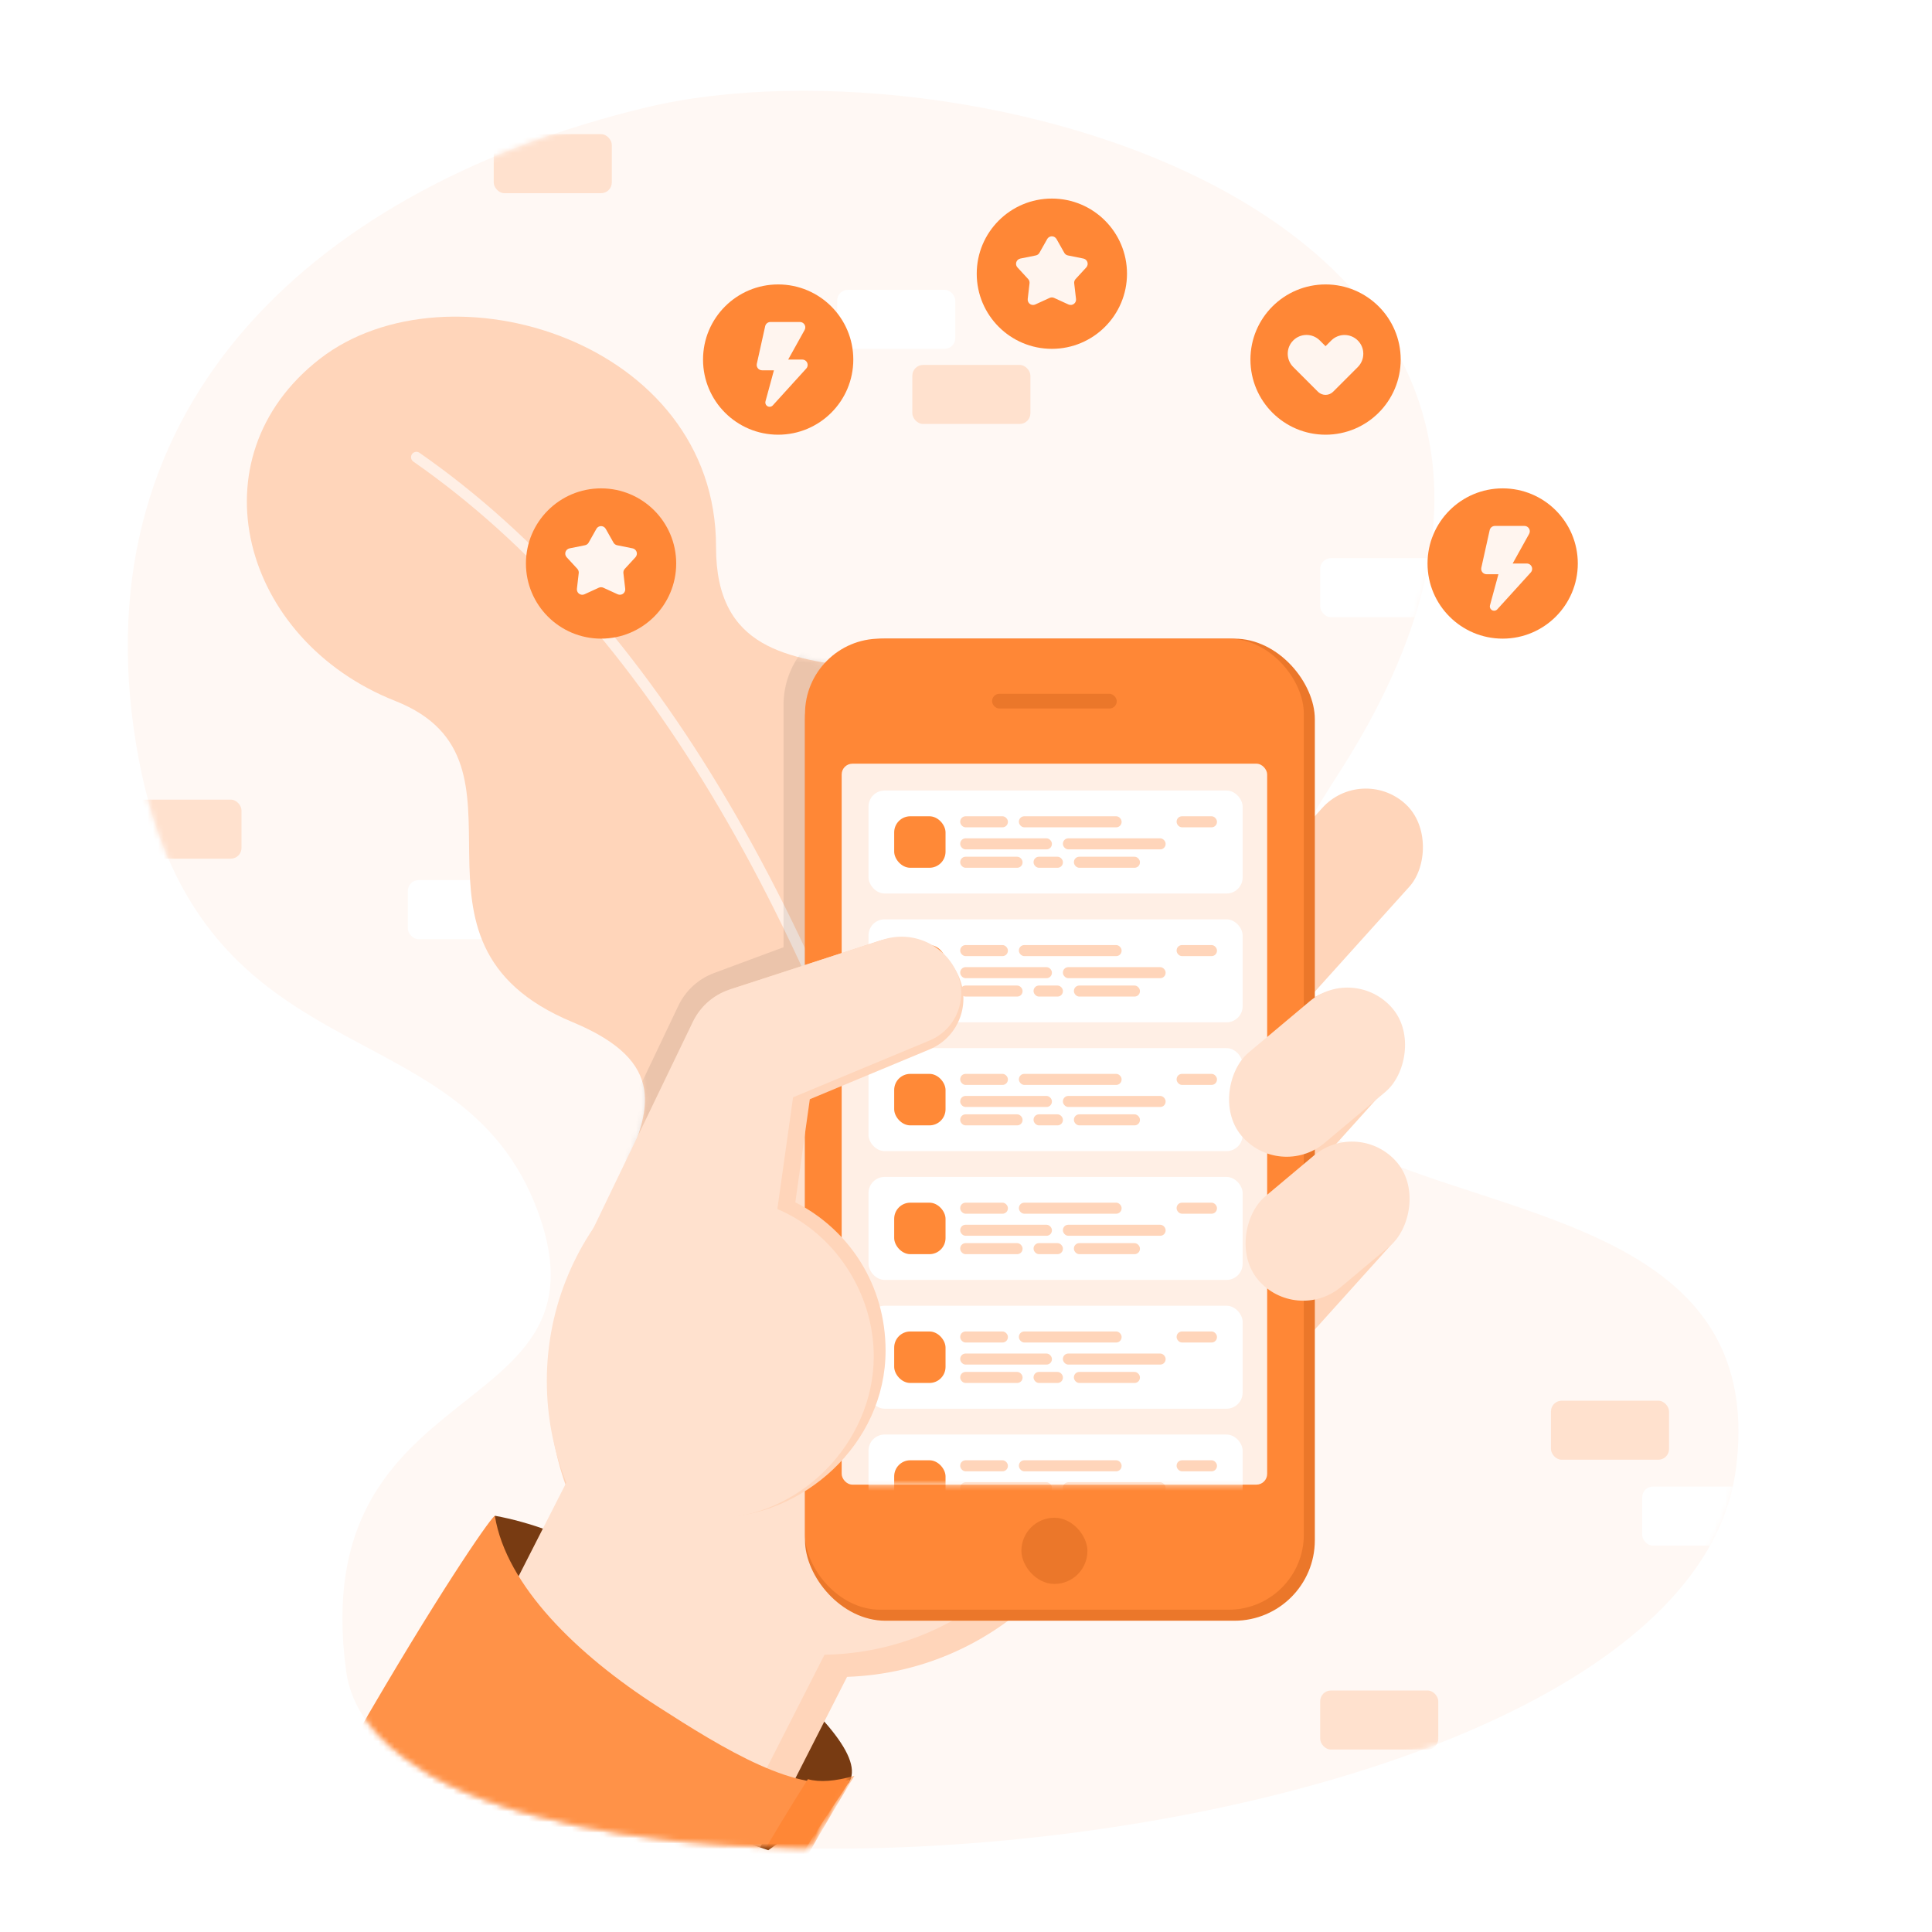 <svg xmlns="http://www.w3.org/2000/svg" xmlns:xlink="http://www.w3.org/1999/xlink" width="360" height="360" viewBox="0 0 360 360">
  <defs>
    <path id="illustration-notification-a" d="M41.496,295.361 C49.115,351.732 290.766,334.156 300.484,257.588 C310.203,181.019 159.572,231.477 226.217,128.477 C292.862,25.476 158.084,-10.609 97.324,4.037 C36.565,18.683 -8.181,58.504 2.348,122.601 C12.877,186.698 62.723,169.971 77.27,209.871 C91.816,249.771 33.877,238.99 41.496,295.361 Z"/>
    <path id="illustration-notification-c" d="M76.337,192.624 C90.402,203.774 120.793,205.345 138.118,202.821 C158.458,199.858 182.049,179.622 182,160.723 C181.909,125.727 140.453,132.608 141.422,90.725 C142.39,48.841 87.362,81.392 87.424,42.943 C87.487,4.494 37.446,-10.632 13.615,7.854 C-10.216,26.34 -1.016,60.289 27.657,71.614 C56.33,82.94 24.688,116.504 60.683,131.454 C96.678,146.404 45.758,168.384 76.337,192.624 Z"/>
    <path id="illustration-notification-e" d="M41.496,295.361 C49.115,351.732 290.766,334.156 300.484,257.588 C310.203,181.019 159.572,231.477 226.217,128.477 C292.862,25.476 158.084,-10.609 97.324,4.037 C36.565,18.683 -8.181,58.504 2.348,122.601 C12.877,186.698 62.723,169.971 77.27,209.871 C91.816,249.771 33.877,238.99 41.496,295.361 Z"/>
    <path id="illustration-notification-g" d="M130.577,7.015 C136.818,18.607 153.514,26.457 170.745,30.67 C184.874,34.123 201.218,37.854 209.141,31.873 C209.643,36.277 157.657,165.743 233,574.148 C211.438,600.032 138.688,603.443 107.144,581.584 C65.374,246.185 129.298,4.82 130.577,7.015 Z"/>
    <rect id="illustration-notification-i" width="79.281" height="134.337" rx="2"/>
    <path id="illustration-notification-k" d="M4.621,63.048 L3.698,62.901 L26.099,16.402 L26.099,16.402 C27.603,13.281 30.327,11.112 33.445,10.227 L61.512,1.094 L61.512,1.094 C66.919,-0.665 72.79,1.882 75.199,7.032 L75.199,7.032 L75.199,7.032 C77.431,11.802 75.373,17.477 70.604,19.709 C70.479,19.767 70.353,19.823 70.226,19.876 L44.776,30.467 L41.849,51.292 C52.329,55.682 59.812,66.729 59.812,78.732 C59.812,94.945 45.866,108.931 29.906,108.931 C13.946,108.931 -4.26325641e-13,94.945 -4.26325641e-13,78.732 C-4.26325641e-13,72.964 1.694,67.585 4.621,63.048 Z"/>
  </defs>
  <g fill="none" fill-rule="evenodd">
    <rect width="360" height="360" fill="#FFF"/>
    <g transform="translate(23 16)">
      <mask id="illustration-notification-b" fill="#fff">
        <use xlink:href="#illustration-notification-a"/>
      </mask>
      <use fill="#FFF8F4" xlink:href="#illustration-notification-a"/>
      <g mask="url(#illustration-notification-b)">
        <g transform="translate(0 9)">
          <rect width="22" height="11" x="147" y="43" fill="#FFE1CE" rx="2"/>
          <rect width="22" height="11" x="223" y="290" fill="#FFE1CE" rx="2"/>
          <rect width="22" height="11" x="69" fill="#FFE1CE" rx="2"/>
          <rect width="22" height="11" x="266" y="236" fill="#FFE1CE" rx="2"/>
          <rect width="22" height="11" y="124" fill="#FFE1CE" rx="2"/>
          <rect width="22" height="11" x="133" y="29" fill="#FFF" rx="2"/>
          <rect width="22" height="11" x="53" y="139" fill="#FFF" rx="2"/>
          <rect width="22" height="11" x="283" y="252" fill="#FFF" rx="2"/>
          <rect width="22" height="11" x="223" y="79" fill="#FFF" rx="2"/>
        </g>
      </g>
    </g>
    <g transform="translate(46 59)">
      <mask id="illustration-notification-d" fill="#fff">
        <use xlink:href="#illustration-notification-c"/>
      </mask>
      <use fill="#FFD5BA" xlink:href="#illustration-notification-c"/>
      <path stroke="#FFEFE5" stroke-linecap="round" stroke-width="2" d="M131.072,195.217 C107.948,112.613 74.788,56.271 31.592,26.189" mask="url(#illustration-notification-d)"/>
      <path fill="#000" fill-opacity=".08" d="M72.5,145 L80.407,128.395 L80.407,128.395 C81.749,125.577 84.137,123.392 87.063,122.305 L100,117.5 L100,72.345 L100,72.345 C100,63.973 106.454,57.016 114.803,56.39 L120,56 L115.5,127 L86,144 L72,158 L62.5,152.5 L72.5,145 Z" mask="url(#illustration-notification-d)"/>
    </g>
    <g transform="translate(23 16)">
      <mask id="illustration-notification-f" fill="#fff">
        <use xlink:href="#illustration-notification-e"/>
      </mask>
      <path fill="#783B12" d="M60.419,277.393 C73.456,275.424 90.11,277.953 110.381,284.98 C130.652,292.008 140.173,298 138.945,302.958 C136.696,307.906 133.335,313.5 128.863,319.739 C82.345,320.178 63.284,300.924 56.05,296.103 C56.991,291.896 58.448,285.659 60.419,277.393 Z" mask="url(#illustration-notification-f)" transform="rotate(19 97.55 298.247)"/>
      <path fill="#FFD5BA" d="M82.884,262.041 C80.583,256.052 79.321,249.546 79.321,242.745 C79.321,213.062 103.35,189 132.99,189 C162.63,189 186.658,213.062 186.658,242.745 C186.658,271.807 163.623,295.482 134.839,296.458 L114.142,337.077 L114.142,337.077 C106.38,352.312 87.738,358.369 72.504,350.607 L72.504,350.607 L72.504,350.607 C57.269,342.844 51.212,324.202 58.974,308.968 L82.884,262.041 Z" mask="url(#illustration-notification-f)"/>
      <path fill="#FFE1CE" d="M82.52,260.272 C80.18,254.416 78.893,248.025 78.893,241.332 C78.893,213.162 101.697,190.326 129.827,190.326 C157.957,190.326 180.761,213.162 180.761,241.332 C180.761,269.232 158.393,291.899 130.637,292.332 L107.908,336.94 L107.908,336.94 C100.708,351.07 83.418,356.688 69.288,349.488 C55.158,342.289 49.54,324.998 56.74,310.869 L82.52,260.272 Z" mask="url(#illustration-notification-f)"/>
      <g mask="url(#illustration-notification-f)">
        <g transform="translate(-159 254)">
          <mask id="illustration-notification-h" fill="#fff">
            <use xlink:href="#illustration-notification-g"/>
          </mask>
          <use fill="#FF9248" transform="rotate(19 163 301.5)" xlink:href="#illustration-notification-g"/>
          <path fill="#FF8736" d="M197.838,49.411 C200.094,49.282 202.759,48.145 205.832,46 C178.008,172.742 186.064,353.565 230,588.469 C228.199,589.946 229.214,598.762 222.607,593.153 C157.783,239.189 187.482,93.283 197.838,49.411 Z" mask="url(#illustration-notification-h)" transform="rotate(19 206 320.5)"/>
        </g>
      </g>
      <g fill="#FFD5BA" transform="translate(180 126)">
        <rect width="21.878" height="47.907" x="28.947" y="67.778" rx="10.939" transform="rotate(42 39.886 91.731)"/>
        <rect width="21.878" height="45.856" x="28.304" y="39.341" rx="10.939" transform="rotate(42 39.243 62.27)"/>
        <rect width="21.878" height="75.263" x="22.701" y="-1.913" rx="10.939" transform="rotate(42 33.64 35.719)"/>
      </g>
      <g transform="translate(127 103)">
        <rect width="95" height="183" fill="#EB772A" rx="15"/>
        <rect width="92.95" height="180.944" fill="#FF8736" rx="14"/>
        <rect width="23.237" height="2.742" x="34.856" y="10.281" fill="#EB772A" rx="1.371"/>
        <rect width="12.302" height="12.337" x="40.324" y="163.809" fill="#EB772A" rx="6.151"/>
        <g transform="translate(6.835 23.303)">
          <mask id="illustration-notification-j" fill="#fff">
            <use xlink:href="#illustration-notification-i"/>
          </mask>
          <use fill="#FFEFE5" xlink:href="#illustration-notification-i"/>
          <g mask="url(#illustration-notification-j)">
            <g transform="translate(5 5)">
              <rect width="69.712" height="19.191" fill="#FFF" rx="3"/>
              <rect width="9.568" height="9.596" x="4.784" y="4.798" fill="#FF8937" rx="3"/>
              <rect width="8.885" height="2.056" x="17.086" y="4.798" fill="#FFD5BA" rx="1"/>
              <rect width="17.086" height="2.056" x="17.086" y="8.91" fill="#FFD5BA" rx="1"/>
              <rect width="11.619" height="2.056" x="17.086" y="12.337" fill="#FFD5BA" rx="1"/>
              <rect width="19.137" height="2.056" x="28.022" y="4.798" fill="#FFD5BA" rx="1"/>
              <rect width="19.137" height="2.056" x="36.223" y="8.91" fill="#FFD5BA" rx="1"/>
              <rect width="5.468" height="2.056" x="30.755" y="12.337" fill="#FFD5BA" rx="1"/>
              <rect width="12.302" height="2.056" x="38.273" y="12.337" fill="#FFD5BA" rx="1"/>
              <rect width="7.518" height="2.056" x="57.41" y="4.798" fill="#FFD5BA" rx="1"/>
            </g>
          </g>
          <g mask="url(#illustration-notification-j)">
            <g transform="translate(5 29)">
              <rect width="69.712" height="19.191" fill="#FFF" rx="3"/>
              <rect width="9.568" height="9.596" x="4.784" y="4.798" fill="#FF8937" rx="3"/>
              <rect width="8.885" height="2.056" x="17.086" y="4.798" fill="#FFD5BA" rx="1"/>
              <rect width="17.086" height="2.056" x="17.086" y="8.91" fill="#FFD5BA" rx="1"/>
              <rect width="11.619" height="2.056" x="17.086" y="12.337" fill="#FFD5BA" rx="1"/>
              <rect width="19.137" height="2.056" x="28.022" y="4.798" fill="#FFD5BA" rx="1"/>
              <rect width="19.137" height="2.056" x="36.223" y="8.91" fill="#FFD5BA" rx="1"/>
              <rect width="5.468" height="2.056" x="30.755" y="12.337" fill="#FFD5BA" rx="1"/>
              <rect width="12.302" height="2.056" x="38.273" y="12.337" fill="#FFD5BA" rx="1"/>
              <rect width="7.518" height="2.056" x="57.41" y="4.798" fill="#FFD5BA" rx="1"/>
            </g>
          </g>
          <g mask="url(#illustration-notification-j)">
            <g transform="translate(5 53)">
              <rect width="69.712" height="19.191" fill="#FFF" rx="3"/>
              <rect width="9.568" height="9.596" x="4.784" y="4.798" fill="#FF8937" rx="3"/>
              <rect width="8.885" height="2.056" x="17.086" y="4.798" fill="#FFD5BA" rx="1"/>
              <rect width="17.086" height="2.056" x="17.086" y="8.91" fill="#FFD5BA" rx="1"/>
              <rect width="11.619" height="2.056" x="17.086" y="12.337" fill="#FFD5BA" rx="1"/>
              <rect width="19.137" height="2.056" x="28.022" y="4.798" fill="#FFD5BA" rx="1"/>
              <rect width="19.137" height="2.056" x="36.223" y="8.91" fill="#FFD5BA" rx="1"/>
              <rect width="5.468" height="2.056" x="30.755" y="12.337" fill="#FFD5BA" rx="1"/>
              <rect width="12.302" height="2.056" x="38.273" y="12.337" fill="#FFD5BA" rx="1"/>
              <rect width="7.518" height="2.056" x="57.41" y="4.798" fill="#FFD5BA" rx="1"/>
            </g>
          </g>
          <g mask="url(#illustration-notification-j)">
            <g transform="translate(5 77)">
              <rect width="69.712" height="19.191" fill="#FFF" rx="3"/>
              <rect width="9.568" height="9.596" x="4.784" y="4.798" fill="#FF8937" rx="3"/>
              <rect width="8.885" height="2.056" x="17.086" y="4.798" fill="#FFD5BA" rx="1"/>
              <rect width="17.086" height="2.056" x="17.086" y="8.91" fill="#FFD5BA" rx="1"/>
              <rect width="11.619" height="2.056" x="17.086" y="12.337" fill="#FFD5BA" rx="1"/>
              <rect width="19.137" height="2.056" x="28.022" y="4.798" fill="#FFD5BA" rx="1"/>
              <rect width="19.137" height="2.056" x="36.223" y="8.91" fill="#FFD5BA" rx="1"/>
              <rect width="5.468" height="2.056" x="30.755" y="12.337" fill="#FFD5BA" rx="1"/>
              <rect width="12.302" height="2.056" x="38.273" y="12.337" fill="#FFD5BA" rx="1"/>
              <rect width="7.518" height="2.056" x="57.41" y="4.798" fill="#FFD5BA" rx="1"/>
            </g>
          </g>
          <g mask="url(#illustration-notification-j)">
            <g transform="translate(5 101)">
              <rect width="69.712" height="19.191" fill="#FFF" rx="3"/>
              <rect width="9.568" height="9.596" x="4.784" y="4.798" fill="#FF8937" rx="3"/>
              <rect width="8.885" height="2.056" x="17.086" y="4.798" fill="#FFD5BA" rx="1"/>
              <rect width="17.086" height="2.056" x="17.086" y="8.91" fill="#FFD5BA" rx="1"/>
              <rect width="11.619" height="2.056" x="17.086" y="12.337" fill="#FFD5BA" rx="1"/>
              <rect width="19.137" height="2.056" x="28.022" y="4.798" fill="#FFD5BA" rx="1"/>
              <rect width="19.137" height="2.056" x="36.223" y="8.91" fill="#FFD5BA" rx="1"/>
              <rect width="5.468" height="2.056" x="30.755" y="12.337" fill="#FFD5BA" rx="1"/>
              <rect width="12.302" height="2.056" x="38.273" y="12.337" fill="#FFD5BA" rx="1"/>
              <rect width="7.518" height="2.056" x="57.41" y="4.798" fill="#FFD5BA" rx="1"/>
            </g>
          </g>
          <g mask="url(#illustration-notification-j)">
            <g transform="translate(5 125)">
              <rect width="69.712" height="19.191" fill="#FFF" rx="3"/>
              <rect width="9.568" height="9.596" x="4.784" y="4.798" fill="#FF8937" rx="3"/>
              <rect width="8.885" height="2.056" x="17.086" y="4.798" fill="#FFD5BA" rx="1"/>
              <rect width="17.086" height="2.056" x="17.086" y="8.91" fill="#FFD5BA" rx="1"/>
              <rect width="11.619" height="2.056" x="17.086" y="12.337" fill="#FFD5BA" rx="1"/>
              <rect width="19.137" height="2.056" x="28.022" y="4.798" fill="#FFD5BA" rx="1"/>
              <rect width="19.137" height="2.056" x="36.223" y="8.91" fill="#FFD5BA" rx="1"/>
              <rect width="5.468" height="2.056" x="30.755" y="12.337" fill="#FFD5BA" rx="1"/>
              <rect width="12.302" height="2.056" x="38.273" y="12.337" fill="#FFD5BA" rx="1"/>
              <rect width="7.518" height="2.056" x="57.41" y="4.798" fill="#FFD5BA" rx="1"/>
            </g>
          </g>
        </g>
      </g>
      <g fill="#FFE1CE" transform="translate(201 163)">
        <rect width="22" height="33.892" x="12.375" y="31.596" rx="11" transform="rotate(50 23.375 48.542)"/>
        <rect width="22" height="36.806" x="10.416" y="2.381" rx="11" transform="rotate(50 21.416 20.784)"/>
      </g>
      <g transform="translate(80 158)">
        <path fill="#FFD5BA" d="M47.898,30.826 L45.198,50.035 C55.253,55.142 62.015,65.447 62.015,77.665 C62.015,95.163 46.503,108.738 30.597,108.738 C14.69,108.738 3.934,96.85 3.934,79.352 C3.934,61.853 13.048,46.591 30.597,46.591 C32.171,46.591 33.716,46.701 35.223,46.912 L36.837,35.429 L35.034,36.18 L33.052,10.353 L60.782,1.33 L60.782,1.33 C66.609,-0.566 72.936,2.172 75.543,7.717 L75.543,7.717 L75.543,7.717 C77.952,12.841 75.751,18.948 70.627,21.357 C70.487,21.422 70.346,21.485 70.204,21.544 L47.898,30.826 Z"/>
        <use fill="#FFE1CE" xlink:href="#illustration-notification-k"/>
      </g>
    </g>
    <g transform="translate(98 37)">
      <g transform="translate(0 54)">
        <circle cx="14" cy="14" r="14" fill="#FF8736"/>
        <path fill="#FFF5EF" d="M13.584,18.51 L10.911,19.734 L10.911,19.734 C10.409,19.964 9.815,19.743 9.586,19.241 C9.51,19.075 9.48,18.891 9.501,18.71 L9.839,15.79 L9.839,15.79 C9.872,15.501 9.778,15.212 9.582,14.998 L7.592,12.834 L7.592,12.834 C7.219,12.427 7.245,11.795 7.652,11.421 C7.786,11.297 7.952,11.213 8.131,11.177 L11.012,10.596 L11.012,10.596 C11.297,10.538 11.543,10.36 11.685,10.106 L13.129,7.546 L13.129,7.546 C13.4,7.064 14.01,6.894 14.491,7.165 C14.65,7.255 14.782,7.387 14.871,7.546 L16.315,10.106 L16.315,10.106 C16.457,10.36 16.703,10.538 16.988,10.596 L19.869,11.177 L19.869,11.177 C20.411,11.286 20.761,11.814 20.652,12.355 C20.616,12.534 20.531,12.7 20.408,12.834 L18.418,14.998 L18.418,14.998 C18.222,15.212 18.128,15.501 18.161,15.79 L18.499,18.71 L18.499,18.71 C18.562,19.258 18.169,19.754 17.62,19.818 C17.439,19.839 17.255,19.81 17.089,19.734 L14.416,18.51 L14.416,18.51 C14.152,18.39 13.848,18.39 13.584,18.51 Z"/>
      </g>
      <g transform="translate(84)">
        <circle cx="14" cy="14" r="14" fill="#FF8736"/>
        <path fill="#FFF5EF" d="M13.584,18.51 L10.911,19.734 L10.911,19.734 C10.409,19.964 9.815,19.743 9.586,19.241 C9.51,19.075 9.48,18.891 9.501,18.71 L9.839,15.79 L9.839,15.79 C9.872,15.501 9.778,15.212 9.582,14.998 L7.592,12.834 L7.592,12.834 C7.219,12.427 7.245,11.795 7.652,11.421 C7.786,11.297 7.952,11.213 8.131,11.177 L11.012,10.596 L11.012,10.596 C11.297,10.538 11.543,10.36 11.685,10.106 L13.129,7.546 L13.129,7.546 C13.4,7.064 14.01,6.894 14.491,7.165 C14.65,7.255 14.782,7.387 14.871,7.546 L16.315,10.106 L16.315,10.106 C16.457,10.36 16.703,10.538 16.988,10.596 L19.869,11.177 L19.869,11.177 C20.411,11.286 20.761,11.814 20.652,12.355 C20.616,12.534 20.531,12.7 20.408,12.834 L18.418,14.998 L18.418,14.998 C18.222,15.212 18.128,15.501 18.161,15.79 L18.499,18.71 L18.499,18.71 C18.562,19.258 18.169,19.754 17.62,19.818 C17.439,19.839 17.255,19.81 17.089,19.734 L14.416,18.51 L14.416,18.51 C14.152,18.39 13.848,18.39 13.584,18.51 Z"/>
      </g>
      <g transform="translate(135 16)">
        <circle cx="14" cy="14" r="14" fill="#FF8736"/>
        <path fill="#FFF5EF" d="M12.653,20.06 C13.438,20.773 14.653,20.751 15.41,19.993 L20.007,15.396 C21.374,14.03 21.374,11.813 20.007,10.447 L20.007,10.447 L20.007,10.447 C18.64,9.08 16.424,9.08 15.057,10.447 L15.057,10.447 L13.996,11.508 L12.925,10.437 C11.558,9.07 9.342,9.07 7.975,10.437 L7.975,10.437 L7.975,10.437 C6.608,11.804 6.608,14.02 7.975,15.387 L7.975,15.387 L12.571,19.983 C12.598,20.009 12.625,20.035 12.653,20.06 Z"/>
      </g>
      <g transform="translate(33 16)">
        <circle cx="14" cy="14" r="14" fill="#FF8736"/>
        <path fill="#FFF5EF" d="M15.864,14 L18.928,8.486 C19.011,8.337 19.054,8.17 19.054,8 C19.054,7.448 18.606,7 18.054,7 L18.054,7 L12.556,7 L12.556,7 C12.087,7 11.681,7.326 11.579,7.783 L11.579,7.783 L10.024,14.783 C10.008,14.854 10,14.927 10,15 C10,15.552 10.448,16 11,16 L13.21,16 L11.636,21.789 C11.557,22.079 11.647,22.389 11.87,22.591 C12.197,22.888 12.703,22.864 13,22.537 L13,22.537 L19.235,15.672 C19.402,15.488 19.494,15.249 19.494,15 C19.494,14.448 19.047,14 18.494,14 L18.494,14 L15.864,14 Z"/>
      </g>
      <g transform="translate(168 54)">
        <circle cx="14" cy="14" r="14" fill="#FF8736"/>
        <path fill="#FFF5EF" d="M15.864,14 L18.928,8.486 C19.011,8.337 19.054,8.17 19.054,8 C19.054,7.448 18.606,7 18.054,7 L18.054,7 L12.556,7 L12.556,7 C12.087,7 11.681,7.326 11.579,7.783 L11.579,7.783 L10.024,14.783 C10.008,14.854 10,14.927 10,15 C10,15.552 10.448,16 11,16 L13.21,16 L11.636,21.789 C11.557,22.079 11.647,22.389 11.87,22.591 C12.197,22.888 12.703,22.864 13,22.537 L13,22.537 L19.235,15.672 C19.402,15.488 19.494,15.249 19.494,15 C19.494,14.448 19.047,14 18.494,14 L18.494,14 L15.864,14 Z"/>
      </g>
    </g>
  </g>
</svg>
